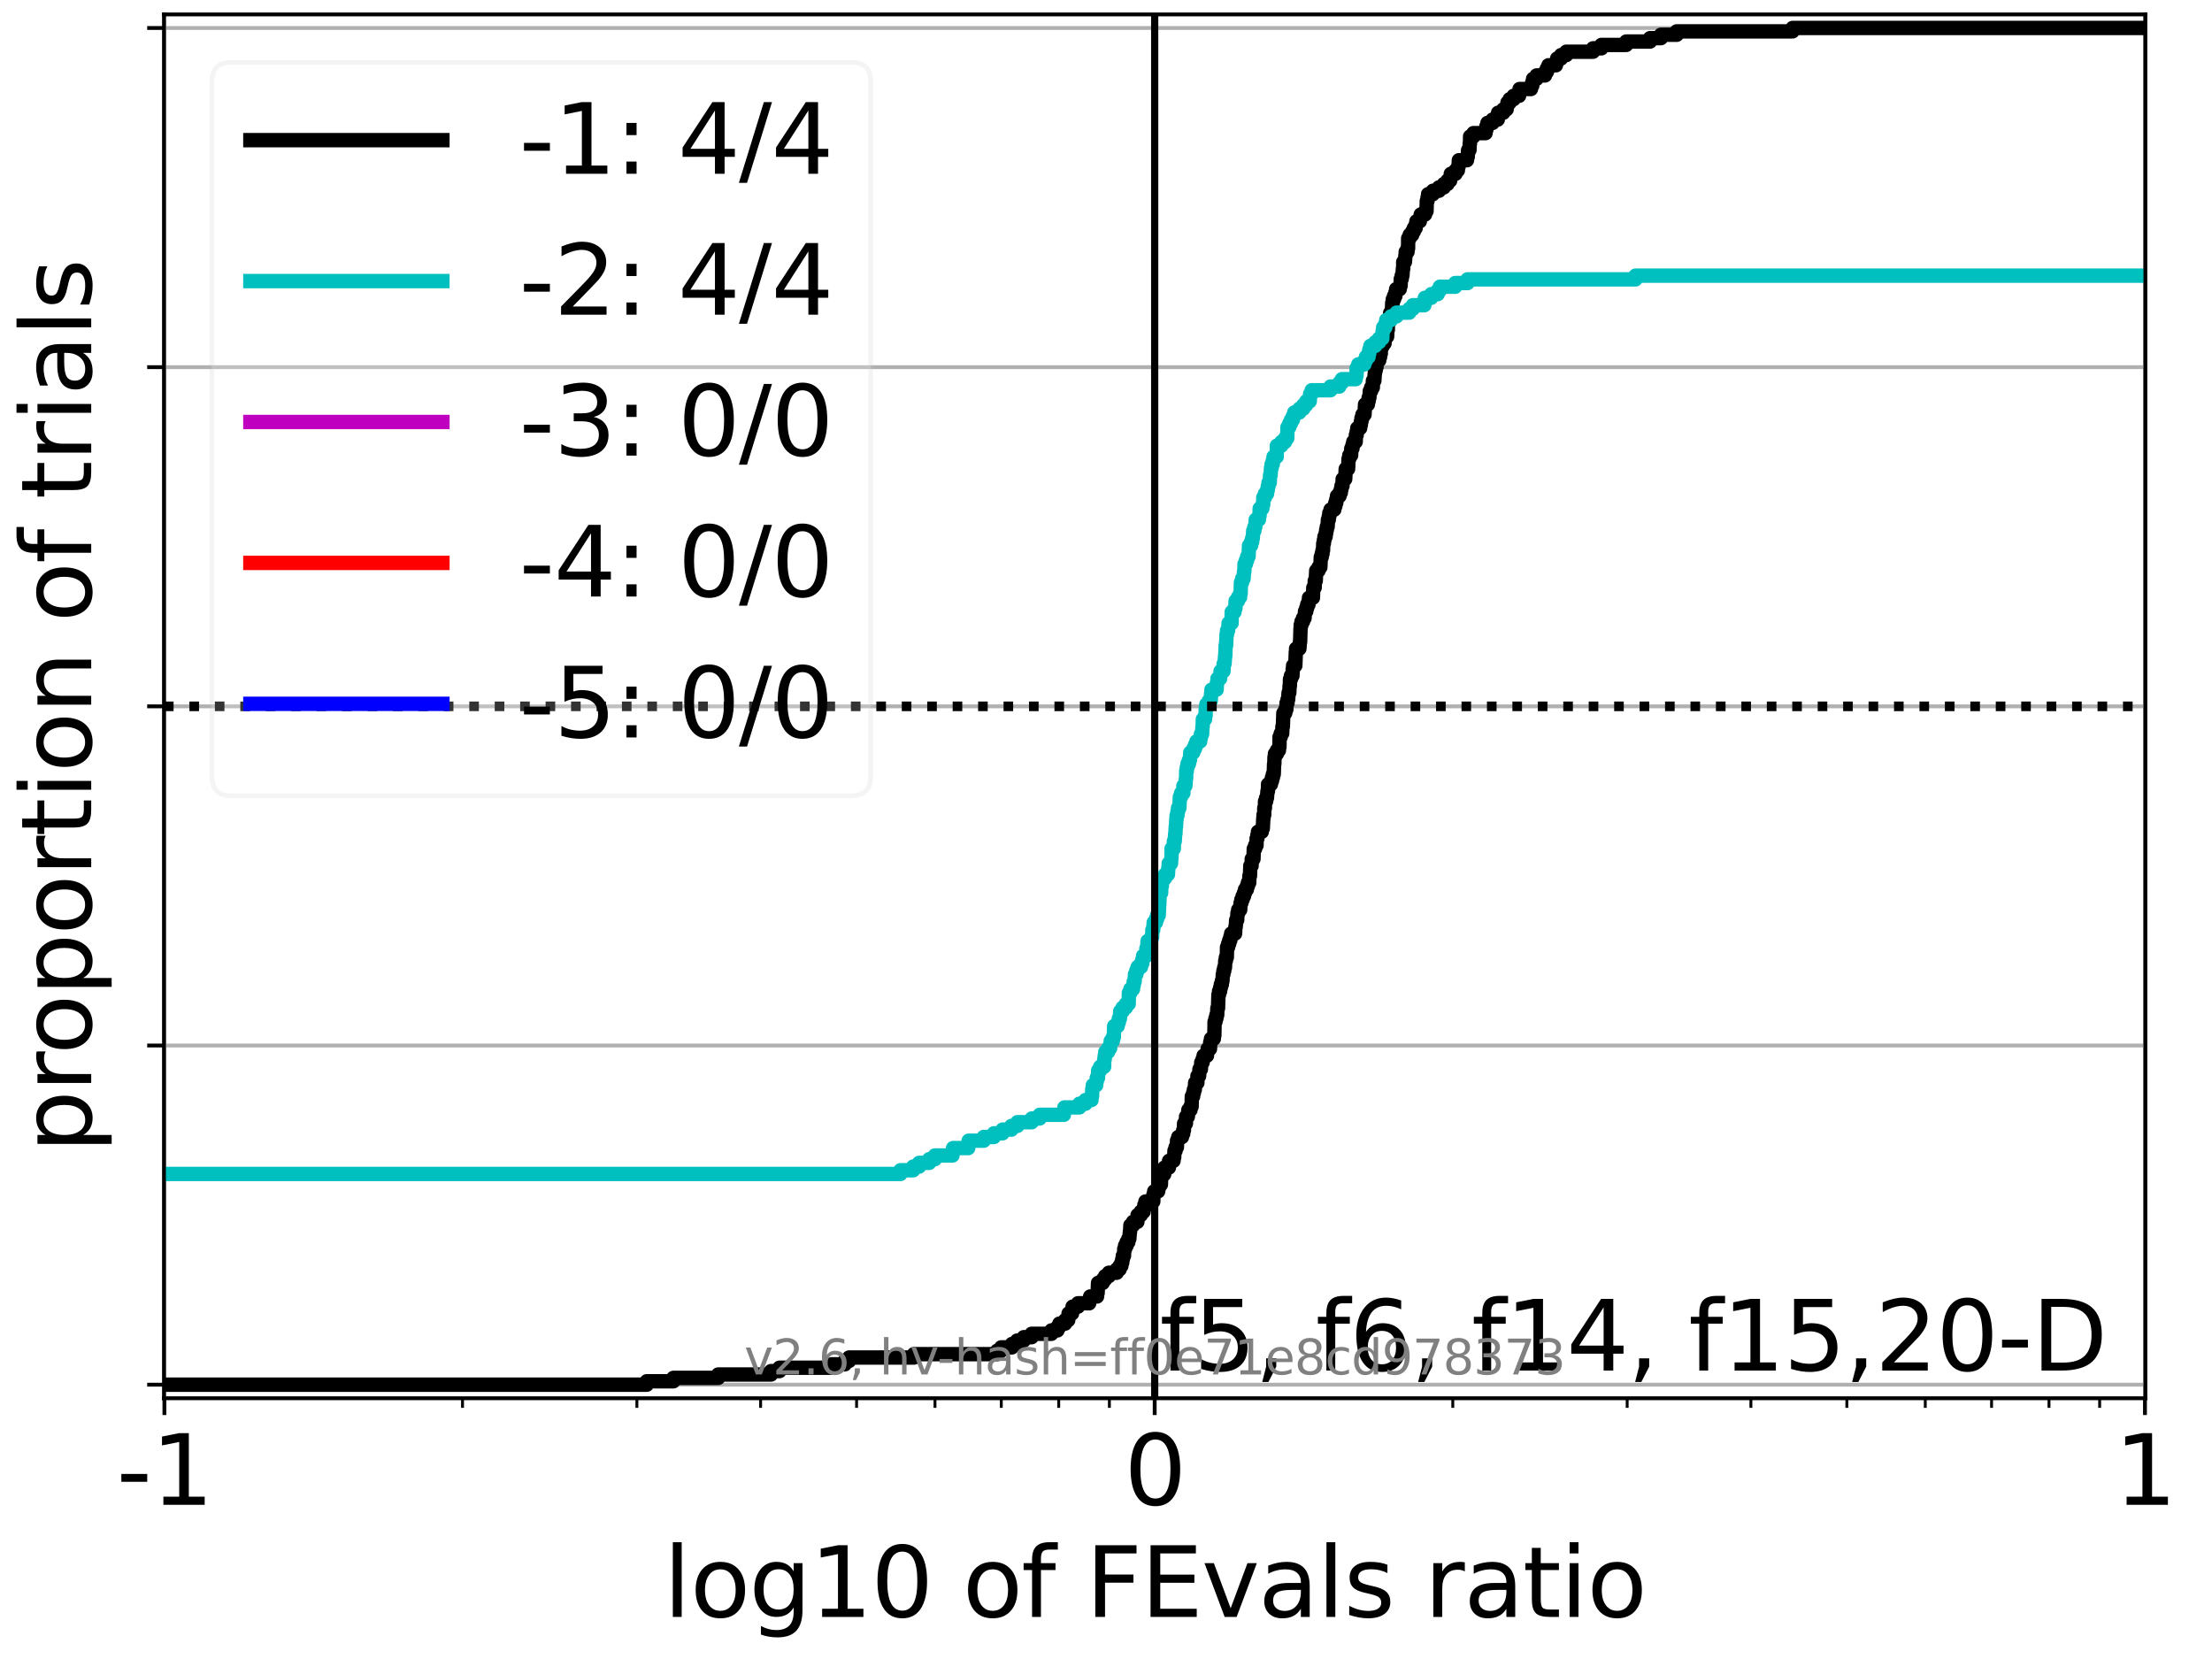 <?xml version="1.0" encoding="utf-8" standalone="no"?>
<!DOCTYPE svg PUBLIC "-//W3C//DTD SVG 1.1//EN"
  "http://www.w3.org/Graphics/SVG/1.1/DTD/svg11.dtd">
<svg xmlns:xlink="http://www.w3.org/1999/xlink" width="460.8pt" height="345.6pt" viewBox="0 0 460.8 345.6" xmlns="http://www.w3.org/2000/svg" version="1.1">
 <defs>
  <style type="text/css">*{stroke-linejoin: round; stroke-linecap: butt}</style>
 </defs>
 <g id="figure_1">
  <g id="patch_1">
   <path d="M 0 345.6 
L 460.8 345.6 
L 460.8 0 
L 0 0 
z
" style="fill: #ffffff"/>
  </g>
  <g id="axes_1">
   <g id="patch_2">
    <path d="M 34.16 291.28 
L 446.924 291.28 
L 446.924 3 
L 34.16 3 
z
" style="fill: #ffffff"/>
   </g>
   <g id="matplotlib.axis_1">
    <g id="xtick_1">
     <g id="line2d_1">
      <path d="M 34.25 291.28 
L 34.25 3 
" clip-path="url(#p929b809fe9)" style="fill: none; stroke: #b0b0b0; stroke-width: 0.8; stroke-linecap: square"/>
     </g>
     <g id="line2d_2">
      <defs>
       <path id="m725bd8e4d5" d="M 0 0 
L 0 3.5 
" style="stroke: #000000; stroke-width: 0.8"/>
      </defs>
      <g>
       <use xlink:href="#m725bd8e4d5" x="34.25" y="291.28" style="stroke: #000000; stroke-width: 0.8"/>
      </g>
     </g>
     <g id="text_1">
      <!-- -1 -->
      <g transform="translate(24.279 313.477) scale(0.2 -0.2)">
       <defs>
        <path id="DejaVuSans-2d" d="M 313 2009 
L 1997 2009 
L 1997 1497 
L 313 1497 
L 313 2009 
z
" transform="scale(0.016)"/>
        <path id="DejaVuSans-31" d="M 794 531 
L 1825 531 
L 1825 4091 
L 703 3866 
L 703 4441 
L 1819 4666 
L 2450 4666 
L 2450 531 
L 3481 531 
L 3481 0 
L 794 0 
L 794 531 
z
" transform="scale(0.016)"/>
       </defs>
       <use xlink:href="#DejaVuSans-2d"/>
       <use xlink:href="#DejaVuSans-31" x="36.084"/>
      </g>
     </g>
    </g>
    <g id="xtick_2">
     <g id="line2d_3">
      <path d="M 240.542 291.28 
L 240.542 3 
" clip-path="url(#p929b809fe9)" style="fill: none; stroke: #b0b0b0; stroke-width: 0.8; stroke-linecap: square"/>
     </g>
     <g id="line2d_4">
      <g>
       <use xlink:href="#m725bd8e4d5" x="240.542" y="291.28" style="stroke: #000000; stroke-width: 0.8"/>
      </g>
     </g>
     <g id="text_2">
      <!-- 0 -->
      <g transform="translate(234.18 313.477) scale(0.2 -0.2)">
       <defs>
        <path id="DejaVuSans-30" d="M 2034 4250 
Q 1547 4250 1301 3770 
Q 1056 3291 1056 2328 
Q 1056 1369 1301 889 
Q 1547 409 2034 409 
Q 2525 409 2770 889 
Q 3016 1369 3016 2328 
Q 3016 3291 2770 3770 
Q 2525 4250 2034 4250 
z
M 2034 4750 
Q 2819 4750 3233 4129 
Q 3647 3509 3647 2328 
Q 3647 1150 3233 529 
Q 2819 -91 2034 -91 
Q 1250 -91 836 529 
Q 422 1150 422 2328 
Q 422 3509 836 4129 
Q 1250 4750 2034 4750 
z
" transform="scale(0.016)"/>
       </defs>
       <use xlink:href="#DejaVuSans-30"/>
      </g>
     </g>
    </g>
    <g id="xtick_3">
     <g id="line2d_5">
      <path d="M 446.835 291.28 
L 446.835 3 
" clip-path="url(#p929b809fe9)" style="fill: none; stroke: #b0b0b0; stroke-width: 0.8; stroke-linecap: square"/>
     </g>
     <g id="line2d_6">
      <g>
       <use xlink:href="#m725bd8e4d5" x="446.835" y="291.28" style="stroke: #000000; stroke-width: 0.8"/>
      </g>
     </g>
     <g id="text_3">
      <!-- 1 -->
      <g transform="translate(440.472 313.477) scale(0.2 -0.2)">
       <use xlink:href="#DejaVuSans-31"/>
      </g>
     </g>
    </g>
    <g id="xtick_4">
     <g id="line2d_7">
      <defs>
       <path id="mdaeb156e59" d="M 0 0 
L 0 2 
" style="stroke: #000000; stroke-width: 0.6"/>
      </defs>
      <g>
       <use xlink:href="#mdaeb156e59" x="96.35" y="291.28" style="stroke: #000000; stroke-width: 0.6"/>
      </g>
     </g>
    </g>
    <g id="xtick_5">
     <g id="line2d_8">
      <g>
       <use xlink:href="#mdaeb156e59" x="132.676" y="291.28" style="stroke: #000000; stroke-width: 0.6"/>
      </g>
     </g>
    </g>
    <g id="xtick_6">
     <g id="line2d_9">
      <g>
       <use xlink:href="#mdaeb156e59" x="158.45" y="291.28" style="stroke: #000000; stroke-width: 0.6"/>
      </g>
     </g>
    </g>
    <g id="xtick_7">
     <g id="line2d_10">
      <g>
       <use xlink:href="#mdaeb156e59" x="178.442" y="291.28" style="stroke: #000000; stroke-width: 0.6"/>
      </g>
     </g>
    </g>
    <g id="xtick_8">
     <g id="line2d_11">
      <g>
       <use xlink:href="#mdaeb156e59" x="194.776" y="291.28" style="stroke: #000000; stroke-width: 0.6"/>
      </g>
     </g>
    </g>
    <g id="xtick_9">
     <g id="line2d_12">
      <g>
       <use xlink:href="#mdaeb156e59" x="208.587" y="291.28" style="stroke: #000000; stroke-width: 0.6"/>
      </g>
     </g>
    </g>
    <g id="xtick_10">
     <g id="line2d_13">
      <g>
       <use xlink:href="#mdaeb156e59" x="220.55" y="291.28" style="stroke: #000000; stroke-width: 0.6"/>
      </g>
     </g>
    </g>
    <g id="xtick_11">
     <g id="line2d_14">
      <g>
       <use xlink:href="#mdaeb156e59" x="231.103" y="291.28" style="stroke: #000000; stroke-width: 0.6"/>
      </g>
     </g>
    </g>
    <g id="xtick_12">
     <g id="line2d_15">
      <g>
       <use xlink:href="#mdaeb156e59" x="302.643" y="291.28" style="stroke: #000000; stroke-width: 0.6"/>
      </g>
     </g>
    </g>
    <g id="xtick_13">
     <g id="line2d_16">
      <g>
       <use xlink:href="#mdaeb156e59" x="338.969" y="291.28" style="stroke: #000000; stroke-width: 0.6"/>
      </g>
     </g>
    </g>
    <g id="xtick_14">
     <g id="line2d_17">
      <g>
       <use xlink:href="#mdaeb156e59" x="364.743" y="291.28" style="stroke: #000000; stroke-width: 0.6"/>
      </g>
     </g>
    </g>
    <g id="xtick_15">
     <g id="line2d_18">
      <g>
       <use xlink:href="#mdaeb156e59" x="384.735" y="291.28" style="stroke: #000000; stroke-width: 0.6"/>
      </g>
     </g>
    </g>
    <g id="xtick_16">
     <g id="line2d_19">
      <g>
       <use xlink:href="#mdaeb156e59" x="401.069" y="291.28" style="stroke: #000000; stroke-width: 0.6"/>
      </g>
     </g>
    </g>
    <g id="xtick_17">
     <g id="line2d_20">
      <g>
       <use xlink:href="#mdaeb156e59" x="414.88" y="291.28" style="stroke: #000000; stroke-width: 0.6"/>
      </g>
     </g>
    </g>
    <g id="xtick_18">
     <g id="line2d_21">
      <g>
       <use xlink:href="#mdaeb156e59" x="426.843" y="291.28" style="stroke: #000000; stroke-width: 0.6"/>
      </g>
     </g>
    </g>
    <g id="xtick_19">
     <g id="line2d_22">
      <g>
       <use xlink:href="#mdaeb156e59" x="437.395" y="291.28" style="stroke: #000000; stroke-width: 0.6"/>
      </g>
     </g>
    </g>
    <g id="text_4">
     <!-- log10 of FEvals ratio -->
     <g transform="translate(138.238 336.833) scale(0.2 -0.2)">
      <defs>
       <path id="DejaVuSans-6c" d="M 603 4863 
L 1178 4863 
L 1178 0 
L 603 0 
L 603 4863 
z
" transform="scale(0.016)"/>
       <path id="DejaVuSans-6f" d="M 1959 3097 
Q 1497 3097 1228 2736 
Q 959 2375 959 1747 
Q 959 1119 1226 758 
Q 1494 397 1959 397 
Q 2419 397 2687 759 
Q 2956 1122 2956 1747 
Q 2956 2369 2687 2733 
Q 2419 3097 1959 3097 
z
M 1959 3584 
Q 2709 3584 3137 3096 
Q 3566 2609 3566 1747 
Q 3566 888 3137 398 
Q 2709 -91 1959 -91 
Q 1206 -91 779 398 
Q 353 888 353 1747 
Q 353 2609 779 3096 
Q 1206 3584 1959 3584 
z
" transform="scale(0.016)"/>
       <path id="DejaVuSans-67" d="M 2906 1791 
Q 2906 2416 2648 2759 
Q 2391 3103 1925 3103 
Q 1463 3103 1205 2759 
Q 947 2416 947 1791 
Q 947 1169 1205 825 
Q 1463 481 1925 481 
Q 2391 481 2648 825 
Q 2906 1169 2906 1791 
z
M 3481 434 
Q 3481 -459 3084 -895 
Q 2688 -1331 1869 -1331 
Q 1566 -1331 1297 -1286 
Q 1028 -1241 775 -1147 
L 775 -588 
Q 1028 -725 1275 -790 
Q 1522 -856 1778 -856 
Q 2344 -856 2625 -561 
Q 2906 -266 2906 331 
L 2906 616 
Q 2728 306 2450 153 
Q 2172 0 1784 0 
Q 1141 0 747 490 
Q 353 981 353 1791 
Q 353 2603 747 3093 
Q 1141 3584 1784 3584 
Q 2172 3584 2450 3431 
Q 2728 3278 2906 2969 
L 2906 3500 
L 3481 3500 
L 3481 434 
z
" transform="scale(0.016)"/>
       <path id="DejaVuSans-20" transform="scale(0.016)"/>
       <path id="DejaVuSans-66" d="M 2375 4863 
L 2375 4384 
L 1825 4384 
Q 1516 4384 1395 4259 
Q 1275 4134 1275 3809 
L 1275 3500 
L 2222 3500 
L 2222 3053 
L 1275 3053 
L 1275 0 
L 697 0 
L 697 3053 
L 147 3053 
L 147 3500 
L 697 3500 
L 697 3744 
Q 697 4328 969 4595 
Q 1241 4863 1831 4863 
L 2375 4863 
z
" transform="scale(0.016)"/>
       <path id="DejaVuSans-46" d="M 628 4666 
L 3309 4666 
L 3309 4134 
L 1259 4134 
L 1259 2759 
L 3109 2759 
L 3109 2228 
L 1259 2228 
L 1259 0 
L 628 0 
L 628 4666 
z
" transform="scale(0.016)"/>
       <path id="DejaVuSans-45" d="M 628 4666 
L 3578 4666 
L 3578 4134 
L 1259 4134 
L 1259 2753 
L 3481 2753 
L 3481 2222 
L 1259 2222 
L 1259 531 
L 3634 531 
L 3634 0 
L 628 0 
L 628 4666 
z
" transform="scale(0.016)"/>
       <path id="DejaVuSans-76" d="M 191 3500 
L 800 3500 
L 1894 563 
L 2988 3500 
L 3597 3500 
L 2284 0 
L 1503 0 
L 191 3500 
z
" transform="scale(0.016)"/>
       <path id="DejaVuSans-61" d="M 2194 1759 
Q 1497 1759 1228 1600 
Q 959 1441 959 1056 
Q 959 750 1161 570 
Q 1363 391 1709 391 
Q 2188 391 2477 730 
Q 2766 1069 2766 1631 
L 2766 1759 
L 2194 1759 
z
M 3341 1997 
L 3341 0 
L 2766 0 
L 2766 531 
Q 2569 213 2275 61 
Q 1981 -91 1556 -91 
Q 1019 -91 701 211 
Q 384 513 384 1019 
Q 384 1609 779 1909 
Q 1175 2209 1959 2209 
L 2766 2209 
L 2766 2266 
Q 2766 2663 2505 2880 
Q 2244 3097 1772 3097 
Q 1472 3097 1187 3025 
Q 903 2953 641 2809 
L 641 3341 
Q 956 3463 1253 3523 
Q 1550 3584 1831 3584 
Q 2591 3584 2966 3190 
Q 3341 2797 3341 1997 
z
" transform="scale(0.016)"/>
       <path id="DejaVuSans-73" d="M 2834 3397 
L 2834 2853 
Q 2591 2978 2328 3040 
Q 2066 3103 1784 3103 
Q 1356 3103 1142 2972 
Q 928 2841 928 2578 
Q 928 2378 1081 2264 
Q 1234 2150 1697 2047 
L 1894 2003 
Q 2506 1872 2764 1633 
Q 3022 1394 3022 966 
Q 3022 478 2636 193 
Q 2250 -91 1575 -91 
Q 1294 -91 989 -36 
Q 684 19 347 128 
L 347 722 
Q 666 556 975 473 
Q 1284 391 1588 391 
Q 1994 391 2212 530 
Q 2431 669 2431 922 
Q 2431 1156 2273 1281 
Q 2116 1406 1581 1522 
L 1381 1569 
Q 847 1681 609 1914 
Q 372 2147 372 2553 
Q 372 3047 722 3315 
Q 1072 3584 1716 3584 
Q 2034 3584 2315 3537 
Q 2597 3491 2834 3397 
z
" transform="scale(0.016)"/>
       <path id="DejaVuSans-72" d="M 2631 2963 
Q 2534 3019 2420 3045 
Q 2306 3072 2169 3072 
Q 1681 3072 1420 2755 
Q 1159 2438 1159 1844 
L 1159 0 
L 581 0 
L 581 3500 
L 1159 3500 
L 1159 2956 
Q 1341 3275 1631 3429 
Q 1922 3584 2338 3584 
Q 2397 3584 2469 3576 
Q 2541 3569 2628 3553 
L 2631 2963 
z
" transform="scale(0.016)"/>
       <path id="DejaVuSans-74" d="M 1172 4494 
L 1172 3500 
L 2356 3500 
L 2356 3053 
L 1172 3053 
L 1172 1153 
Q 1172 725 1289 603 
Q 1406 481 1766 481 
L 2356 481 
L 2356 0 
L 1766 0 
Q 1100 0 847 248 
Q 594 497 594 1153 
L 594 3053 
L 172 3053 
L 172 3500 
L 594 3500 
L 594 4494 
L 1172 4494 
z
" transform="scale(0.016)"/>
       <path id="DejaVuSans-69" d="M 603 3500 
L 1178 3500 
L 1178 0 
L 603 0 
L 603 3500 
z
M 603 4863 
L 1178 4863 
L 1178 4134 
L 603 4134 
L 603 4863 
z
" transform="scale(0.016)"/>
      </defs>
      <use xlink:href="#DejaVuSans-6c"/>
      <use xlink:href="#DejaVuSans-6f" x="27.783"/>
      <use xlink:href="#DejaVuSans-67" x="88.965"/>
      <use xlink:href="#DejaVuSans-31" x="152.441"/>
      <use xlink:href="#DejaVuSans-30" x="216.064"/>
      <use xlink:href="#DejaVuSans-20" x="279.688"/>
      <use xlink:href="#DejaVuSans-6f" x="311.475"/>
      <use xlink:href="#DejaVuSans-66" x="372.656"/>
      <use xlink:href="#DejaVuSans-20" x="407.861"/>
      <use xlink:href="#DejaVuSans-46" x="439.648"/>
      <use xlink:href="#DejaVuSans-45" x="497.168"/>
      <use xlink:href="#DejaVuSans-76" x="560.352"/>
      <use xlink:href="#DejaVuSans-61" x="619.531"/>
      <use xlink:href="#DejaVuSans-6c" x="680.811"/>
      <use xlink:href="#DejaVuSans-73" x="708.594"/>
      <use xlink:href="#DejaVuSans-20" x="760.693"/>
      <use xlink:href="#DejaVuSans-72" x="792.48"/>
      <use xlink:href="#DejaVuSans-61" x="833.594"/>
      <use xlink:href="#DejaVuSans-74" x="894.873"/>
      <use xlink:href="#DejaVuSans-69" x="934.082"/>
      <use xlink:href="#DejaVuSans-6f" x="961.865"/>
     </g>
    </g>
   </g>
   <g id="matplotlib.axis_2">
    <g id="ytick_1">
     <g id="line2d_23">
      <path d="M 34.16 288.454 
L 446.924 288.454 
" clip-path="url(#p929b809fe9)" style="fill: none; stroke: #b0b0b0; stroke-width: 0.8; stroke-linecap: square"/>
     </g>
     <g id="line2d_24">
      <defs>
       <path id="md28d2fad3b" d="M 0 0 
L -3.5 0 
" style="stroke: #000000; stroke-width: 0.8"/>
      </defs>
      <g>
       <use xlink:href="#md28d2fad3b" x="34.16" y="288.454" style="stroke: #000000; stroke-width: 0.8"/>
      </g>
     </g>
    </g>
    <g id="ytick_2">
     <g id="line2d_25">
      <path d="M 34.16 217.797 
L 446.924 217.797 
" clip-path="url(#p929b809fe9)" style="fill: none; stroke: #b0b0b0; stroke-width: 0.8; stroke-linecap: square"/>
     </g>
     <g id="line2d_26">
      <g>
       <use xlink:href="#md28d2fad3b" x="34.16" y="217.797" style="stroke: #000000; stroke-width: 0.8"/>
      </g>
     </g>
    </g>
    <g id="ytick_3">
     <g id="line2d_27">
      <path d="M 34.16 147.14 
L 446.924 147.14 
" clip-path="url(#p929b809fe9)" style="fill: none; stroke: #b0b0b0; stroke-width: 0.8; stroke-linecap: square"/>
     </g>
     <g id="line2d_28">
      <g>
       <use xlink:href="#md28d2fad3b" x="34.16" y="147.14" style="stroke: #000000; stroke-width: 0.8"/>
      </g>
     </g>
    </g>
    <g id="ytick_4">
     <g id="line2d_29">
      <path d="M 34.16 76.483 
L 446.924 76.483 
" clip-path="url(#p929b809fe9)" style="fill: none; stroke: #b0b0b0; stroke-width: 0.8; stroke-linecap: square"/>
     </g>
     <g id="line2d_30">
      <g>
       <use xlink:href="#md28d2fad3b" x="34.16" y="76.483" style="stroke: #000000; stroke-width: 0.8"/>
      </g>
     </g>
    </g>
    <g id="ytick_5">
     <g id="line2d_31">
      <path d="M 34.16 5.826 
L 446.924 5.826 
" clip-path="url(#p929b809fe9)" style="fill: none; stroke: #b0b0b0; stroke-width: 0.8; stroke-linecap: square"/>
     </g>
     <g id="line2d_32">
      <g>
       <use xlink:href="#md28d2fad3b" x="34.16" y="5.826" style="stroke: #000000; stroke-width: 0.8"/>
      </g>
     </g>
    </g>
    <g id="text_5">
     <!-- proportion of trials -->
     <g transform="translate(19.001 240.146) rotate(-90) scale(0.2 -0.2)">
      <defs>
       <path id="DejaVuSans-70" d="M 1159 525 
L 1159 -1331 
L 581 -1331 
L 581 3500 
L 1159 3500 
L 1159 2969 
Q 1341 3281 1617 3432 
Q 1894 3584 2278 3584 
Q 2916 3584 3314 3078 
Q 3713 2572 3713 1747 
Q 3713 922 3314 415 
Q 2916 -91 2278 -91 
Q 1894 -91 1617 61 
Q 1341 213 1159 525 
z
M 3116 1747 
Q 3116 2381 2855 2742 
Q 2594 3103 2138 3103 
Q 1681 3103 1420 2742 
Q 1159 2381 1159 1747 
Q 1159 1113 1420 752 
Q 1681 391 2138 391 
Q 2594 391 2855 752 
Q 3116 1113 3116 1747 
z
" transform="scale(0.016)"/>
       <path id="DejaVuSans-6e" d="M 3513 2113 
L 3513 0 
L 2938 0 
L 2938 2094 
Q 2938 2591 2744 2837 
Q 2550 3084 2163 3084 
Q 1697 3084 1428 2787 
Q 1159 2491 1159 1978 
L 1159 0 
L 581 0 
L 581 3500 
L 1159 3500 
L 1159 2956 
Q 1366 3272 1645 3428 
Q 1925 3584 2291 3584 
Q 2894 3584 3203 3211 
Q 3513 2838 3513 2113 
z
" transform="scale(0.016)"/>
      </defs>
      <use xlink:href="#DejaVuSans-70"/>
      <use xlink:href="#DejaVuSans-72" x="63.477"/>
      <use xlink:href="#DejaVuSans-6f" x="102.34"/>
      <use xlink:href="#DejaVuSans-70" x="163.521"/>
      <use xlink:href="#DejaVuSans-6f" x="226.998"/>
      <use xlink:href="#DejaVuSans-72" x="288.18"/>
      <use xlink:href="#DejaVuSans-74" x="329.293"/>
      <use xlink:href="#DejaVuSans-69" x="368.502"/>
      <use xlink:href="#DejaVuSans-6f" x="396.285"/>
      <use xlink:href="#DejaVuSans-6e" x="457.467"/>
      <use xlink:href="#DejaVuSans-20" x="520.846"/>
      <use xlink:href="#DejaVuSans-6f" x="552.633"/>
      <use xlink:href="#DejaVuSans-66" x="613.814"/>
      <use xlink:href="#DejaVuSans-20" x="649.02"/>
      <use xlink:href="#DejaVuSans-74" x="680.807"/>
      <use xlink:href="#DejaVuSans-72" x="720.016"/>
      <use xlink:href="#DejaVuSans-69" x="761.129"/>
      <use xlink:href="#DejaVuSans-61" x="788.912"/>
      <use xlink:href="#DejaVuSans-6c" x="850.191"/>
      <use xlink:href="#DejaVuSans-73" x="877.975"/>
     </g>
    </g>
   </g>
   <g id="line2d_33">
    <path d="M 34.16 288.454 
L 134.736 288.454 
L 134.736 287.747 
L 140.275 287.747 
L 140.275 287.041 
L 149.618 287.041 
L 149.618 286.334 
L 160.611 286.334 
L 160.611 285.627 
L 162.377 285.627 
L 162.377 284.921 
L 173.234 284.921 
L 173.234 284.214 
L 175.98 284.214 
L 175.98 283.508 
L 176.877 283.508 
L 176.877 282.801 
L 190.383 282.801 
L 190.383 282.095 
L 207.727 282.095 
L 207.727 281.388 
L 208.567 281.388 
L 208.567 280.681 
L 210.811 280.681 
L 210.811 279.975 
L 211.873 279.975 
L 211.873 279.268 
L 213.266 279.268 
L 213.266 278.562 
L 214.908 278.562 
L 214.908 277.855 
L 219.025 277.855 
L 219.025 277.149 
L 220.284 277.149 
L 220.284 276.442 
L 220.686 276.442 
L 220.686 275.735 
L 221.877 275.735 
L 221.877 275.029 
L 222.528 275.029 
L 222.609 273.616 
L 223.326 273.616 
L 223.326 272.909 
L 223.441 272.909 
L 223.441 272.203 
L 224.564 272.203 
L 224.564 271.496 
L 226.896 271.496 
L 226.896 270.79 
L 227.099 270.79 
L 227.099 270.083 
L 228.533 270.083 
L 228.533 269.376 
L 228.657 269.376 
L 228.744 267.257 
L 229.722 267.257 
L 229.722 266.55 
L 230.209 266.55 
L 230.209 265.844 
L 230.988 265.844 
L 230.988 265.137 
L 232.638 265.137 
L 232.638 264.43 
L 233.241 264.43 
L 233.241 263.724 
L 233.601 263.724 
L 233.601 263.017 
L 233.788 263.017 
L 233.788 262.311 
L 233.907 262.311 
L 233.907 261.604 
L 234.149 261.604 
L 234.196 260.191 
L 234.373 260.191 
L 234.373 259.484 
L 234.692 259.484 
L 234.692 258.778 
L 235.044 258.778 
L 235.044 258.071 
L 235.261 258.071 
L 235.368 256.658 
L 235.408 256.658 
L 235.485 255.245 
L 236.032 255.245 
L 236.032 254.538 
L 236.936 254.538 
L 236.98 253.125 
L 237.652 253.125 
L 237.652 252.419 
L 238.232 252.419 
L 238.232 251.712 
L 238.398 251.712 
L 238.398 251.006 
L 238.613 251.006 
L 238.613 250.299 
L 240.25 250.299 
L 240.27 248.886 
L 240.445 248.886 
L 240.445 248.179 
L 241.267 248.179 
L 241.267 247.473 
L 241.429 247.473 
L 241.429 246.766 
L 241.838 246.766 
L 241.886 245.353 
L 241.981 245.353 
L 241.981 244.646 
L 242.514 244.646 
L 242.564 243.233 
L 243.503 243.233 
L 243.539 241.82 
L 244.464 241.82 
L 244.464 241.114 
L 244.604 241.114 
L 244.669 239.7 
L 244.9 239.7 
L 244.9 238.994 
L 245.173 238.994 
L 245.201 237.581 
L 245.448 237.581 
L 245.448 236.874 
L 246.224 236.874 
L 246.224 236.168 
L 246.483 236.168 
L 246.483 235.461 
L 246.635 235.461 
L 246.666 234.048 
L 247.045 234.048 
L 247.073 232.635 
L 247.445 232.635 
L 247.555 231.222 
L 248.001 231.222 
L 248.001 230.515 
L 248.236 230.515 
L 248.279 228.395 
L 248.548 228.395 
L 248.548 227.689 
L 248.709 227.689 
L 248.709 226.982 
L 248.904 226.982 
L 248.97 225.569 
L 249.44 225.569 
L 249.451 224.156 
L 249.8 224.156 
L 249.867 222.743 
L 250.168 222.743 
L 250.242 221.33 
L 250.529 221.33 
L 250.529 220.623 
L 250.733 220.623 
L 250.733 219.917 
L 251.433 219.917 
L 251.433 219.21 
L 251.57 219.21 
L 251.57 218.503 
L 252.059 218.503 
L 252.117 217.09 
L 252.271 217.09 
L 252.271 216.384 
L 252.861 216.384 
L 252.861 215.677 
L 252.973 215.677 
L 253.021 212.851 
L 253.207 212.851 
L 253.207 212.144 
L 253.402 212.144 
L 253.402 211.438 
L 253.564 211.438 
L 253.603 210.025 
L 253.737 210.025 
L 253.823 207.198 
L 253.949 207.198 
L 253.949 206.492 
L 254.171 206.492 
L 254.171 205.785 
L 254.324 205.785 
L 254.324 205.079 
L 254.531 205.079 
L 254.531 204.372 
L 254.658 204.372 
L 254.739 202.959 
L 254.852 202.959 
L 254.852 202.252 
L 255.029 202.252 
L 255.029 201.546 
L 255.18 201.546 
L 255.244 200.133 
L 255.374 200.133 
L 255.374 199.426 
L 255.569 199.426 
L 255.612 197.306 
L 255.844 197.306 
L 255.844 196.6 
L 256.068 196.6 
L 256.068 195.893 
L 256.297 195.893 
L 256.297 195.187 
L 256.471 195.187 
L 256.471 194.48 
L 257.286 194.48 
L 257.362 193.067 
L 257.424 193.067 
L 257.523 191.654 
L 257.729 191.654 
L 257.782 190.241 
L 257.934 190.241 
L 257.934 189.534 
L 258.354 189.534 
L 258.43 188.121 
L 258.599 188.121 
L 258.599 187.414 
L 258.854 187.414 
L 258.854 186.708 
L 259.142 186.708 
L 259.142 186.001 
L 259.362 186.001 
L 259.362 185.295 
L 259.747 185.295 
L 259.747 184.588 
L 259.961 184.588 
L 259.961 183.882 
L 260.236 183.882 
L 260.269 182.468 
L 260.391 182.468 
L 260.464 180.349 
L 260.732 180.349 
L 260.764 178.936 
L 261.121 178.936 
L 261.185 176.816 
L 261.465 176.816 
L 261.465 176.109 
L 261.756 176.109 
L 261.774 174.696 
L 261.927 174.696 
L 261.927 173.99 
L 262.062 173.99 
L 262.062 173.283 
L 262.847 173.283 
L 262.847 172.576 
L 263.066 172.576 
L 263.171 170.457 
L 263.219 170.457 
L 263.219 169.75 
L 263.358 169.75 
L 263.373 168.337 
L 263.5 168.337 
L 263.53 166.924 
L 263.756 166.924 
L 263.756 166.217 
L 263.929 166.217 
L 264.036 164.804 
L 264.139 164.804 
L 264.156 163.391 
L 264.757 163.391 
L 264.757 162.685 
L 264.975 162.685 
L 264.975 161.978 
L 265.167 161.978 
L 265.167 161.271 
L 265.347 161.271 
L 265.411 159.152 
L 265.468 159.152 
L 265.499 157.739 
L 265.596 157.739 
L 265.596 157.032 
L 266.002 157.032 
L 266.002 156.325 
L 266.419 156.325 
L 266.419 155.619 
L 266.535 155.619 
L 266.56 153.499 
L 266.804 153.499 
L 266.804 152.793 
L 267.107 152.793 
L 267.154 151.379 
L 267.243 151.379 
L 267.35 148.553 
L 267.733 148.553 
L 267.733 147.847 
L 267.954 147.847 
L 268.011 146.433 
L 268.219 146.433 
L 268.219 145.727 
L 268.342 145.727 
L 268.434 144.314 
L 268.585 144.314 
L 268.642 142.901 
L 268.705 142.901 
L 268.727 141.487 
L 268.923 141.487 
L 268.923 140.781 
L 269.239 140.781 
L 269.297 139.368 
L 269.377 139.368 
L 269.377 138.661 
L 269.839 138.661 
L 269.94 135.835 
L 269.998 135.835 
L 269.998 135.128 
L 270.687 135.128 
L 270.797 133.715 
L 270.84 133.715 
L 270.922 130.889 
L 270.965 130.889 
L 270.965 130.182 
L 271.125 130.182 
L 271.125 129.476 
L 271.445 129.476 
L 271.445 128.769 
L 271.76 128.769 
L 271.862 127.356 
L 272.12 127.356 
L 272.12 126.65 
L 272.313 126.65 
L 272.313 125.943 
L 272.578 125.943 
L 272.578 125.236 
L 272.689 125.236 
L 272.689 124.53 
L 273.504 124.53 
L 273.589 122.41 
L 273.87 122.41 
L 273.885 120.997 
L 274.091 120.997 
L 274.195 118.877 
L 274.672 118.877 
L 274.672 118.171 
L 275.055 118.171 
L 275.146 116.051 
L 275.341 116.051 
L 275.341 115.344 
L 275.505 115.344 
L 275.505 114.638 
L 275.617 114.638 
L 275.657 113.225 
L 275.788 113.225 
L 275.788 112.518 
L 275.905 112.518 
L 275.905 111.812 
L 276.15 111.812 
L 276.15 111.105 
L 276.263 111.105 
L 276.263 110.398 
L 276.403 110.398 
L 276.403 109.692 
L 276.577 109.692 
L 276.625 108.279 
L 276.808 108.279 
L 276.808 107.572 
L 276.922 107.572 
L 276.922 106.866 
L 277.186 106.866 
L 277.186 106.159 
L 277.956 106.159 
L 277.956 105.452 
L 278.169 105.452 
L 278.169 104.746 
L 278.372 104.746 
L 278.372 104.039 
L 278.52 104.039 
L 278.52 103.333 
L 279.048 103.333 
L 279.048 102.626 
L 279.319 102.626 
L 279.319 101.92 
L 279.456 101.92 
L 279.456 101.213 
L 279.663 101.213 
L 279.698 99.8 
L 280.23 99.8 
L 280.34 97.68 
L 280.833 97.68 
L 280.931 95.56 
L 281.081 95.56 
L 281.081 94.854 
L 281.464 94.854 
L 281.491 93.441 
L 281.737 93.441 
L 281.737 92.734 
L 281.913 92.734 
L 281.913 92.028 
L 282.418 92.028 
L 282.453 90.615 
L 282.62 90.615 
L 282.62 89.908 
L 282.745 89.908 
L 282.745 89.201 
L 283.339 89.201 
L 283.339 88.495 
L 283.495 88.495 
L 283.495 87.788 
L 283.622 87.788 
L 283.622 87.082 
L 283.817 87.082 
L 283.817 86.375 
L 284.254 86.375 
L 284.363 84.255 
L 284.956 84.255 
L 284.956 83.549 
L 285.115 83.549 
L 285.115 82.842 
L 285.267 82.842 
L 285.368 81.429 
L 285.645 81.429 
L 285.645 80.723 
L 285.984 80.723 
L 286.001 79.309 
L 286.308 79.309 
L 286.374 77.896 
L 286.425 77.896 
L 286.425 77.19 
L 286.577 77.19 
L 286.577 76.483 
L 286.75 76.483 
L 286.762 75.07 
L 287.315 75.07 
L 287.315 74.363 
L 287.497 74.363 
L 287.497 73.657 
L 287.647 73.657 
L 287.649 72.244 
L 287.961 72.244 
L 287.961 71.537 
L 288.42 71.537 
L 288.499 70.124 
L 288.959 70.124 
L 289.026 68.711 
L 289.111 68.711 
L 289.121 67.298 
L 289.304 67.298 
L 289.304 66.591 
L 289.508 66.591 
L 289.601 65.178 
L 289.947 65.178 
L 290.031 63.058 
L 290.143 63.058 
L 290.143 62.352 
L 290.405 62.352 
L 290.405 61.645 
L 290.69 61.645 
L 290.69 60.939 
L 290.845 60.939 
L 290.845 60.232 
L 291.593 60.232 
L 291.593 59.525 
L 291.772 59.525 
L 291.812 58.112 
L 292.001 58.112 
L 292.001 57.406 
L 292.152 57.406 
L 292.246 55.993 
L 292.31 55.993 
L 292.321 54.58 
L 292.669 54.58 
L 292.778 53.166 
L 292.838 53.166 
L 292.838 52.46 
L 293.211 52.46 
L 293.211 51.753 
L 293.329 51.753 
L 293.351 49.634 
L 293.661 49.634 
L 293.661 48.927 
L 294.191 48.927 
L 294.191 48.22 
L 294.535 48.22 
L 294.535 47.514 
L 294.907 47.514 
L 294.907 46.807 
L 295.067 46.807 
L 295.067 46.101 
L 295.777 46.101 
L 295.777 45.394 
L 295.964 45.394 
L 295.964 44.688 
L 296.858 44.688 
L 296.858 43.981 
L 297.171 43.981 
L 297.228 41.861 
L 297.376 41.861 
L 297.376 41.155 
L 297.495 41.155 
L 297.495 40.448 
L 298.496 40.448 
L 298.496 39.742 
L 299.762 39.742 
L 299.762 39.035 
L 300.776 39.035 
L 300.776 38.328 
L 301.541 38.328 
L 301.541 37.622 
L 302.103 37.622 
L 302.103 36.915 
L 302.225 36.915 
L 302.225 36.209 
L 303.199 36.209 
L 303.199 35.502 
L 303.698 35.502 
L 303.698 34.796 
L 303.83 34.796 
L 303.911 33.382 
L 305.596 33.382 
L 305.596 32.676 
L 305.756 32.676 
L 305.839 31.263 
L 306.117 31.263 
L 306.175 29.85 
L 306.232 29.85 
L 306.247 28.436 
L 306.949 28.436 
L 306.949 27.73 
L 309.47 27.73 
L 309.47 27.023 
L 309.64 27.023 
L 309.64 26.317 
L 309.864 26.317 
L 309.864 25.61 
L 310.934 25.61 
L 310.934 24.904 
L 312.018 24.904 
L 312.082 23.49 
L 313.158 23.49 
L 313.158 22.784 
L 313.86 22.784 
L 313.86 22.077 
L 314.03 22.077 
L 314.03 21.371 
L 314.498 21.371 
L 314.498 20.664 
L 315.322 20.664 
L 315.322 19.958 
L 316.453 19.958 
L 316.551 18.545 
L 318.93 18.545 
L 318.93 17.838 
L 319.199 17.838 
L 319.199 17.131 
L 319.369 17.131 
L 319.369 16.425 
L 320.096 16.425 
L 320.096 15.718 
L 321.855 15.718 
L 321.855 15.012 
L 322.233 15.012 
L 322.233 14.305 
L 322.571 14.305 
L 322.571 13.599 
L 324.129 13.599 
L 324.129 12.892 
L 324.389 12.892 
L 324.389 12.185 
L 325.194 12.185 
L 325.194 11.479 
L 326.28 11.479 
L 326.28 10.772 
L 331.857 10.772 
L 331.857 10.066 
L 333.602 10.066 
L 333.602 9.359 
L 338.768 9.359 
L 338.768 8.653 
L 343.737 8.653 
L 343.737 7.946 
L 346.001 7.946 
L 346.001 7.239 
L 349.296 7.239 
L 349.296 6.533 
L 373.428 6.533 
L 373.428 5.826 
L 446.924 5.826 
L 446.924 5.826 
" clip-path="url(#p929b809fe9)" style="fill: none; stroke: #000000; stroke-width: 3; stroke-linecap: square"/>
   </g>
   <g id="line2d_34">
    <path clip-path="url(#p929b809fe9)" style="fill: none; stroke: #000000; stroke-width: 3; stroke-linecap: square"/>
   </g>
   <g id="line2d_35">
    <path d="M 34.16 244.558 
L 187.592 244.558 
L 187.592 243.788 
L 190.235 243.788 
L 190.235 243.018 
L 191.472 243.018 
L 191.472 242.248 
L 193.569 242.248 
L 193.569 241.478 
L 194.762 241.478 
L 194.762 240.707 
L 198.422 240.707 
L 198.422 239.937 
L 198.54 239.937 
L 198.54 239.167 
L 201.699 239.167 
L 201.799 237.627 
L 204.928 237.627 
L 204.928 236.857 
L 207.056 236.857 
L 207.056 236.087 
L 208.855 236.087 
L 208.855 235.317 
L 210.698 235.317 
L 210.698 234.547 
L 211.944 234.547 
L 211.944 233.776 
L 214.93 233.776 
L 214.93 233.006 
L 216.579 233.006 
L 216.579 232.236 
L 221.62 232.236 
L 221.62 231.466 
L 221.737 231.466 
L 221.737 230.696 
L 224.855 230.696 
L 224.855 229.926 
L 226.129 229.926 
L 226.129 229.156 
L 227.382 229.156 
L 227.382 228.386 
L 227.498 228.386 
L 227.536 226.846 
L 227.653 226.846 
L 227.653 226.075 
L 228.354 226.075 
L 228.354 225.305 
L 228.472 225.305 
L 228.472 224.535 
L 228.735 224.535 
L 228.772 222.995 
L 229.19 222.995 
L 229.19 222.225 
L 230.009 222.225 
L 230.026 220.685 
L 230.129 220.685 
L 230.129 219.915 
L 230.253 219.915 
L 230.253 219.145 
L 230.832 219.145 
L 230.832 218.374 
L 231.263 218.374 
L 231.263 217.604 
L 231.387 217.604 
L 231.387 216.834 
L 231.833 216.834 
L 231.833 216.064 
L 232.024 216.064 
L 232.106 213.754 
L 232.836 213.754 
L 232.836 212.984 
L 233.07 212.984 
L 233.07 212.214 
L 233.298 212.214 
L 233.36 210.673 
L 233.868 210.673 
L 233.868 209.903 
L 234.552 209.903 
L 234.552 209.133 
L 235.126 209.133 
L 235.168 206.823 
L 235.479 206.823 
L 235.479 206.053 
L 236.028 206.053 
L 236.028 205.283 
L 236.169 205.283 
L 236.169 204.513 
L 236.36 204.513 
L 236.437 202.972 
L 236.716 202.972 
L 236.716 202.202 
L 236.988 202.202 
L 236.988 201.432 
L 237.695 201.432 
L 237.695 200.662 
L 237.968 200.662 
L 237.968 199.892 
L 238.128 199.892 
L 238.128 199.122 
L 238.787 199.122 
L 238.813 197.582 
L 238.962 197.582 
L 239.062 196.041 
L 239.777 196.041 
L 239.777 195.271 
L 240.006 195.271 
L 240.059 193.731 
L 240.236 193.731 
L 240.336 192.191 
L 240.797 192.191 
L 240.797 191.421 
L 241.058 191.421 
L 241.058 190.651 
L 241.388 190.651 
L 241.49 188.34 
L 241.506 188.34 
L 241.59 186.03 
L 241.876 186.03 
L 241.938 184.49 
L 242.056 184.49 
L 242.056 183.72 
L 242.191 183.72 
L 242.191 182.95 
L 242.702 182.95 
L 242.702 182.18 
L 243.297 182.18 
L 243.397 180.639 
L 243.465 180.639 
L 243.465 179.869 
L 243.939 179.869 
L 244.044 178.329 
L 244.051 178.329 
L 244.059 176.789 
L 244.527 176.789 
L 244.537 175.249 
L 244.719 175.249 
L 244.807 173.709 
L 244.862 173.709 
L 244.925 172.168 
L 244.988 172.168 
L 245.05 170.628 
L 245.105 170.628 
L 245.105 169.858 
L 245.288 169.858 
L 245.288 169.088 
L 245.405 169.088 
L 245.405 168.318 
L 245.688 168.318 
L 245.785 166.007 
L 246.037 166.007 
L 246.037 165.237 
L 246.511 165.237 
L 246.527 163.697 
L 246.943 163.697 
L 247.043 162.157 
L 247.096 162.157 
L 247.106 160.617 
L 247.229 160.617 
L 247.229 159.847 
L 247.385 159.847 
L 247.385 159.077 
L 247.693 159.077 
L 247.693 158.306 
L 247.893 158.306 
L 247.96 156.766 
L 248.577 156.766 
L 248.577 155.996 
L 248.93 155.996 
L 248.93 155.226 
L 249.235 155.226 
L 249.235 154.456 
L 250.022 154.456 
L 250.022 153.686 
L 250.172 153.686 
L 250.172 152.916 
L 250.42 152.916 
L 250.488 151.376 
L 250.538 151.376 
L 250.572 149.835 
L 251.028 149.835 
L 251.028 149.065 
L 251.154 149.065 
L 251.172 147.525 
L 251.289 147.525 
L 251.289 146.755 
L 251.821 146.755 
L 251.821 145.985 
L 252.22 145.985 
L 252.296 144.445 
L 252.371 144.445 
L 252.371 143.675 
L 253.441 143.675 
L 253.529 142.134 
L 253.621 142.134 
L 253.621 141.364 
L 254.167 141.364 
L 254.266 139.824 
L 254.875 139.824 
L 254.91 138.284 
L 255.102 138.284 
L 255.195 136.744 
L 255.24 136.744 
L 255.328 134.433 
L 255.42 134.433 
L 255.515 132.123 
L 255.615 132.123 
L 255.615 131.353 
L 255.832 131.353 
L 255.942 129.813 
L 256.566 129.813 
L 256.586 127.502 
L 257.159 127.502 
L 257.159 126.732 
L 257.363 126.732 
L 257.396 125.192 
L 257.896 125.192 
L 257.896 124.422 
L 258.329 124.422 
L 258.329 123.652 
L 258.446 123.652 
L 258.509 121.342 
L 258.744 121.342 
L 258.744 120.571 
L 259.054 120.571 
L 259.157 119.031 
L 259.226 119.031 
L 259.257 117.491 
L 259.545 117.491 
L 259.545 116.721 
L 259.805 116.721 
L 259.805 115.951 
L 260.095 115.951 
L 260.196 113.641 
L 260.624 113.641 
L 260.624 112.87 
L 260.853 112.87 
L 260.853 112.1 
L 260.993 112.1 
L 261.066 110.56 
L 261.315 110.56 
L 261.315 109.79 
L 261.496 109.79 
L 261.604 108.25 
L 262.247 108.25 
L 262.247 107.48 
L 262.387 107.48 
L 262.412 105.94 
L 262.964 105.94 
L 262.964 105.169 
L 263.145 105.169 
L 263.165 103.629 
L 263.505 103.629 
L 263.505 102.859 
L 263.942 102.859 
L 263.942 102.089 
L 264.103 102.089 
L 264.103 101.319 
L 264.254 101.319 
L 264.254 100.549 
L 264.514 100.549 
L 264.573 99.009 
L 264.693 99.009 
L 264.775 97.468 
L 264.9 97.468 
L 264.9 96.698 
L 265.142 96.698 
L 265.142 95.928 
L 265.302 95.928 
L 265.302 95.158 
L 265.96 95.158 
L 265.996 92.848 
L 266.928 92.848 
L 266.928 92.078 
L 267.68 92.078 
L 267.68 91.308 
L 268.156 91.308 
L 268.203 88.997 
L 268.577 88.997 
L 268.577 88.227 
L 268.932 88.227 
L 268.932 87.457 
L 269.329 87.457 
L 269.329 86.687 
L 269.623 86.687 
L 269.623 85.917 
L 270.691 85.917 
L 270.691 85.147 
L 271.509 85.147 
L 271.509 84.377 
L 272.11 84.377 
L 272.11 83.607 
L 272.839 83.607 
L 272.916 82.066 
L 273.253 82.066 
L 273.253 81.296 
L 277.16 81.296 
L 277.16 80.526 
L 278.994 80.526 
L 278.994 79.756 
L 279.544 79.756 
L 279.544 78.986 
L 282.413 78.986 
L 282.413 78.216 
L 282.594 78.216 
L 282.611 76.676 
L 282.95 76.676 
L 282.95 75.906 
L 284.225 75.906 
L 284.225 75.135 
L 284.543 75.135 
L 284.543 74.365 
L 285.093 74.365 
L 285.093 73.595 
L 285.254 73.595 
L 285.254 72.825 
L 285.478 72.825 
L 285.478 72.055 
L 286.491 72.055 
L 286.491 71.285 
L 287.286 71.285 
L 287.286 70.515 
L 287.962 70.515 
L 288.026 68.975 
L 288.143 68.975 
L 288.143 68.205 
L 288.589 68.205 
L 288.589 67.434 
L 288.778 67.434 
L 288.778 66.664 
L 289.781 66.664 
L 289.781 65.894 
L 290.932 65.894 
L 290.932 65.124 
L 293.575 65.124 
L 293.575 64.354 
L 294.327 64.354 
L 294.327 63.584 
L 296.719 63.584 
L 296.818 62.044 
L 298.155 62.044 
L 298.155 61.274 
L 299.504 61.274 
L 299.504 60.504 
L 299.948 60.504 
L 299.948 59.733 
L 303.146 59.733 
L 303.146 58.963 
L 305.717 58.963 
L 305.717 58.193 
L 340.707 58.193 
L 340.707 57.423 
L 446.924 57.423 
L 446.924 57.423 
" clip-path="url(#p929b809fe9)" style="fill: none; stroke: #00bfbf; stroke-width: 3; stroke-linecap: square"/>
   </g>
   <g id="line2d_36">
    <path clip-path="url(#p929b809fe9)" style="fill: none; stroke: #00bfbf; stroke-width: 3; stroke-linecap: square"/>
   </g>
   <g id="line2d_37"/>
   <g id="line2d_38"/>
   <g id="line2d_39"/>
   <g id="line2d_40">
    <path d="M 240.542 291.28 
L 240.542 3 
" clip-path="url(#p929b809fe9)" style="fill: none; stroke: #000000; stroke-width: 1.5; stroke-linecap: square"/>
   </g>
   <g id="line2d_41">
    <path d="M 34.16 147.14 
L 446.924 147.14 
" clip-path="url(#p929b809fe9)" style="fill: none; stroke-dasharray: 2,3.3; stroke-dashoffset: 0; stroke: #000000; stroke-width: 2"/>
   </g>
   <g id="patch_3">
    <path d="M 34.16 291.28 
L 34.16 3 
" style="fill: none; stroke: #000000; stroke-width: 0.8; stroke-linejoin: miter; stroke-linecap: square"/>
   </g>
   <g id="patch_4">
    <path d="M 446.924 291.28 
L 446.924 3 
" style="fill: none; stroke: #000000; stroke-width: 0.8; stroke-linejoin: miter; stroke-linecap: square"/>
   </g>
   <g id="patch_5">
    <path d="M 34.16 291.28 
L 446.924 291.28 
" style="fill: none; stroke: #000000; stroke-width: 0.8; stroke-linejoin: miter; stroke-linecap: square"/>
   </g>
   <g id="patch_6">
    <path d="M 34.16 3 
L 446.924 3 
" style="fill: none; stroke: #000000; stroke-width: 0.8; stroke-linejoin: miter; stroke-linecap: square"/>
   </g>
   <g id="text_6">
    <!-- f5, f6, f14, f15,20-D -->
    <g transform="translate(241.597 285.514) scale(0.2 -0.2)">
     <defs>
      <path id="DejaVuSans-35" d="M 691 4666 
L 3169 4666 
L 3169 4134 
L 1269 4134 
L 1269 2991 
Q 1406 3038 1543 3061 
Q 1681 3084 1819 3084 
Q 2600 3084 3056 2656 
Q 3513 2228 3513 1497 
Q 3513 744 3044 326 
Q 2575 -91 1722 -91 
Q 1428 -91 1123 -41 
Q 819 9 494 109 
L 494 744 
Q 775 591 1075 516 
Q 1375 441 1709 441 
Q 2250 441 2565 725 
Q 2881 1009 2881 1497 
Q 2881 1984 2565 2268 
Q 2250 2553 1709 2553 
Q 1456 2553 1204 2497 
Q 953 2441 691 2322 
L 691 4666 
z
" transform="scale(0.016)"/>
      <path id="DejaVuSans-2c" d="M 750 794 
L 1409 794 
L 1409 256 
L 897 -744 
L 494 -744 
L 750 256 
L 750 794 
z
" transform="scale(0.016)"/>
      <path id="DejaVuSans-36" d="M 2113 2584 
Q 1688 2584 1439 2293 
Q 1191 2003 1191 1497 
Q 1191 994 1439 701 
Q 1688 409 2113 409 
Q 2538 409 2786 701 
Q 3034 994 3034 1497 
Q 3034 2003 2786 2293 
Q 2538 2584 2113 2584 
z
M 3366 4563 
L 3366 3988 
Q 3128 4100 2886 4159 
Q 2644 4219 2406 4219 
Q 1781 4219 1451 3797 
Q 1122 3375 1075 2522 
Q 1259 2794 1537 2939 
Q 1816 3084 2150 3084 
Q 2853 3084 3261 2657 
Q 3669 2231 3669 1497 
Q 3669 778 3244 343 
Q 2819 -91 2113 -91 
Q 1303 -91 875 529 
Q 447 1150 447 2328 
Q 447 3434 972 4092 
Q 1497 4750 2381 4750 
Q 2619 4750 2861 4703 
Q 3103 4656 3366 4563 
z
" transform="scale(0.016)"/>
      <path id="DejaVuSans-34" d="M 2419 4116 
L 825 1625 
L 2419 1625 
L 2419 4116 
z
M 2253 4666 
L 3047 4666 
L 3047 1625 
L 3713 1625 
L 3713 1100 
L 3047 1100 
L 3047 0 
L 2419 0 
L 2419 1100 
L 313 1100 
L 313 1709 
L 2253 4666 
z
" transform="scale(0.016)"/>
      <path id="DejaVuSans-32" d="M 1228 531 
L 3431 531 
L 3431 0 
L 469 0 
L 469 531 
Q 828 903 1448 1529 
Q 2069 2156 2228 2338 
Q 2531 2678 2651 2914 
Q 2772 3150 2772 3378 
Q 2772 3750 2511 3984 
Q 2250 4219 1831 4219 
Q 1534 4219 1204 4116 
Q 875 4013 500 3803 
L 500 4441 
Q 881 4594 1212 4672 
Q 1544 4750 1819 4750 
Q 2544 4750 2975 4387 
Q 3406 4025 3406 3419 
Q 3406 3131 3298 2873 
Q 3191 2616 2906 2266 
Q 2828 2175 2409 1742 
Q 1991 1309 1228 531 
z
" transform="scale(0.016)"/>
      <path id="DejaVuSans-44" d="M 1259 4147 
L 1259 519 
L 2022 519 
Q 2988 519 3436 956 
Q 3884 1394 3884 2338 
Q 3884 3275 3436 3711 
Q 2988 4147 2022 4147 
L 1259 4147 
z
M 628 4666 
L 1925 4666 
Q 3281 4666 3915 4102 
Q 4550 3538 4550 2338 
Q 4550 1131 3912 565 
Q 3275 0 1925 0 
L 628 0 
L 628 4666 
z
" transform="scale(0.016)"/>
     </defs>
     <use xlink:href="#DejaVuSans-66"/>
     <use xlink:href="#DejaVuSans-35" x="35.205"/>
     <use xlink:href="#DejaVuSans-2c" x="98.828"/>
     <use xlink:href="#DejaVuSans-20" x="130.615"/>
     <use xlink:href="#DejaVuSans-66" x="162.402"/>
     <use xlink:href="#DejaVuSans-36" x="197.607"/>
     <use xlink:href="#DejaVuSans-2c" x="261.23"/>
     <use xlink:href="#DejaVuSans-20" x="293.018"/>
     <use xlink:href="#DejaVuSans-66" x="324.805"/>
     <use xlink:href="#DejaVuSans-31" x="360.01"/>
     <use xlink:href="#DejaVuSans-34" x="423.633"/>
     <use xlink:href="#DejaVuSans-2c" x="487.256"/>
     <use xlink:href="#DejaVuSans-20" x="519.043"/>
     <use xlink:href="#DejaVuSans-66" x="550.83"/>
     <use xlink:href="#DejaVuSans-31" x="586.035"/>
     <use xlink:href="#DejaVuSans-35" x="649.658"/>
     <use xlink:href="#DejaVuSans-2c" x="713.281"/>
     <use xlink:href="#DejaVuSans-32" x="745.068"/>
     <use xlink:href="#DejaVuSans-30" x="808.691"/>
     <use xlink:href="#DejaVuSans-2d" x="872.314"/>
     <use xlink:href="#DejaVuSans-44" x="908.398"/>
    </g>
   </g>
   <g id="text_7">
    <!-- v2.6, hv-hash=ff0e71e8cd978373 -->
    <g style="fill: #808080" transform="translate(155.047 286.318) scale(0.1 -0.1)">
     <defs>
      <path id="DejaVuSans-2e" d="M 684 794 
L 1344 794 
L 1344 0 
L 684 0 
L 684 794 
z
" transform="scale(0.016)"/>
      <path id="DejaVuSans-68" d="M 3513 2113 
L 3513 0 
L 2938 0 
L 2938 2094 
Q 2938 2591 2744 2837 
Q 2550 3084 2163 3084 
Q 1697 3084 1428 2787 
Q 1159 2491 1159 1978 
L 1159 0 
L 581 0 
L 581 4863 
L 1159 4863 
L 1159 2956 
Q 1366 3272 1645 3428 
Q 1925 3584 2291 3584 
Q 2894 3584 3203 3211 
Q 3513 2838 3513 2113 
z
" transform="scale(0.016)"/>
      <path id="DejaVuSans-3d" d="M 678 2906 
L 4684 2906 
L 4684 2381 
L 678 2381 
L 678 2906 
z
M 678 1631 
L 4684 1631 
L 4684 1100 
L 678 1100 
L 678 1631 
z
" transform="scale(0.016)"/>
      <path id="DejaVuSans-65" d="M 3597 1894 
L 3597 1613 
L 953 1613 
Q 991 1019 1311 708 
Q 1631 397 2203 397 
Q 2534 397 2845 478 
Q 3156 559 3463 722 
L 3463 178 
Q 3153 47 2828 -22 
Q 2503 -91 2169 -91 
Q 1331 -91 842 396 
Q 353 884 353 1716 
Q 353 2575 817 3079 
Q 1281 3584 2069 3584 
Q 2775 3584 3186 3129 
Q 3597 2675 3597 1894 
z
M 3022 2063 
Q 3016 2534 2758 2815 
Q 2500 3097 2075 3097 
Q 1594 3097 1305 2825 
Q 1016 2553 972 2059 
L 3022 2063 
z
" transform="scale(0.016)"/>
      <path id="DejaVuSans-37" d="M 525 4666 
L 3525 4666 
L 3525 4397 
L 1831 0 
L 1172 0 
L 2766 4134 
L 525 4134 
L 525 4666 
z
" transform="scale(0.016)"/>
      <path id="DejaVuSans-38" d="M 2034 2216 
Q 1584 2216 1326 1975 
Q 1069 1734 1069 1313 
Q 1069 891 1326 650 
Q 1584 409 2034 409 
Q 2484 409 2743 651 
Q 3003 894 3003 1313 
Q 3003 1734 2745 1975 
Q 2488 2216 2034 2216 
z
M 1403 2484 
Q 997 2584 770 2862 
Q 544 3141 544 3541 
Q 544 4100 942 4425 
Q 1341 4750 2034 4750 
Q 2731 4750 3128 4425 
Q 3525 4100 3525 3541 
Q 3525 3141 3298 2862 
Q 3072 2584 2669 2484 
Q 3125 2378 3379 2068 
Q 3634 1759 3634 1313 
Q 3634 634 3220 271 
Q 2806 -91 2034 -91 
Q 1263 -91 848 271 
Q 434 634 434 1313 
Q 434 1759 690 2068 
Q 947 2378 1403 2484 
z
M 1172 3481 
Q 1172 3119 1398 2916 
Q 1625 2713 2034 2713 
Q 2441 2713 2670 2916 
Q 2900 3119 2900 3481 
Q 2900 3844 2670 4047 
Q 2441 4250 2034 4250 
Q 1625 4250 1398 4047 
Q 1172 3844 1172 3481 
z
" transform="scale(0.016)"/>
      <path id="DejaVuSans-63" d="M 3122 3366 
L 3122 2828 
Q 2878 2963 2633 3030 
Q 2388 3097 2138 3097 
Q 1578 3097 1268 2742 
Q 959 2388 959 1747 
Q 959 1106 1268 751 
Q 1578 397 2138 397 
Q 2388 397 2633 464 
Q 2878 531 3122 666 
L 3122 134 
Q 2881 22 2623 -34 
Q 2366 -91 2075 -91 
Q 1284 -91 818 406 
Q 353 903 353 1747 
Q 353 2603 823 3093 
Q 1294 3584 2113 3584 
Q 2378 3584 2631 3529 
Q 2884 3475 3122 3366 
z
" transform="scale(0.016)"/>
      <path id="DejaVuSans-64" d="M 2906 2969 
L 2906 4863 
L 3481 4863 
L 3481 0 
L 2906 0 
L 2906 525 
Q 2725 213 2448 61 
Q 2172 -91 1784 -91 
Q 1150 -91 751 415 
Q 353 922 353 1747 
Q 353 2572 751 3078 
Q 1150 3584 1784 3584 
Q 2172 3584 2448 3432 
Q 2725 3281 2906 2969 
z
M 947 1747 
Q 947 1113 1208 752 
Q 1469 391 1925 391 
Q 2381 391 2643 752 
Q 2906 1113 2906 1747 
Q 2906 2381 2643 2742 
Q 2381 3103 1925 3103 
Q 1469 3103 1208 2742 
Q 947 2381 947 1747 
z
" transform="scale(0.016)"/>
      <path id="DejaVuSans-39" d="M 703 97 
L 703 672 
Q 941 559 1184 500 
Q 1428 441 1663 441 
Q 2288 441 2617 861 
Q 2947 1281 2994 2138 
Q 2813 1869 2534 1725 
Q 2256 1581 1919 1581 
Q 1219 1581 811 2004 
Q 403 2428 403 3163 
Q 403 3881 828 4315 
Q 1253 4750 1959 4750 
Q 2769 4750 3195 4129 
Q 3622 3509 3622 2328 
Q 3622 1225 3098 567 
Q 2575 -91 1691 -91 
Q 1453 -91 1209 -44 
Q 966 3 703 97 
z
M 1959 2075 
Q 2384 2075 2632 2365 
Q 2881 2656 2881 3163 
Q 2881 3666 2632 3958 
Q 2384 4250 1959 4250 
Q 1534 4250 1286 3958 
Q 1038 3666 1038 3163 
Q 1038 2656 1286 2365 
Q 1534 2075 1959 2075 
z
" transform="scale(0.016)"/>
      <path id="DejaVuSans-33" d="M 2597 2516 
Q 3050 2419 3304 2112 
Q 3559 1806 3559 1356 
Q 3559 666 3084 287 
Q 2609 -91 1734 -91 
Q 1441 -91 1130 -33 
Q 819 25 488 141 
L 488 750 
Q 750 597 1062 519 
Q 1375 441 1716 441 
Q 2309 441 2620 675 
Q 2931 909 2931 1356 
Q 2931 1769 2642 2001 
Q 2353 2234 1838 2234 
L 1294 2234 
L 1294 2753 
L 1863 2753 
Q 2328 2753 2575 2939 
Q 2822 3125 2822 3475 
Q 2822 3834 2567 4026 
Q 2313 4219 1838 4219 
Q 1578 4219 1281 4162 
Q 984 4106 628 3988 
L 628 4550 
Q 988 4650 1302 4700 
Q 1616 4750 1894 4750 
Q 2613 4750 3031 4423 
Q 3450 4097 3450 3541 
Q 3450 3153 3228 2886 
Q 3006 2619 2597 2516 
z
" transform="scale(0.016)"/>
     </defs>
     <use xlink:href="#DejaVuSans-76"/>
     <use xlink:href="#DejaVuSans-32" x="59.18"/>
     <use xlink:href="#DejaVuSans-2e" x="122.803"/>
     <use xlink:href="#DejaVuSans-36" x="154.59"/>
     <use xlink:href="#DejaVuSans-2c" x="218.213"/>
     <use xlink:href="#DejaVuSans-20" x="250"/>
     <use xlink:href="#DejaVuSans-68" x="281.787"/>
     <use xlink:href="#DejaVuSans-76" x="345.166"/>
     <use xlink:href="#DejaVuSans-2d" x="401.721"/>
     <use xlink:href="#DejaVuSans-68" x="437.805"/>
     <use xlink:href="#DejaVuSans-61" x="501.184"/>
     <use xlink:href="#DejaVuSans-73" x="562.463"/>
     <use xlink:href="#DejaVuSans-68" x="614.562"/>
     <use xlink:href="#DejaVuSans-3d" x="677.941"/>
     <use xlink:href="#DejaVuSans-66" x="761.73"/>
     <use xlink:href="#DejaVuSans-66" x="796.936"/>
     <use xlink:href="#DejaVuSans-30" x="832.141"/>
     <use xlink:href="#DejaVuSans-65" x="895.764"/>
     <use xlink:href="#DejaVuSans-37" x="957.287"/>
     <use xlink:href="#DejaVuSans-31" x="1020.91"/>
     <use xlink:href="#DejaVuSans-65" x="1084.533"/>
     <use xlink:href="#DejaVuSans-38" x="1146.057"/>
     <use xlink:href="#DejaVuSans-63" x="1209.68"/>
     <use xlink:href="#DejaVuSans-64" x="1264.66"/>
     <use xlink:href="#DejaVuSans-39" x="1328.137"/>
     <use xlink:href="#DejaVuSans-37" x="1391.76"/>
     <use xlink:href="#DejaVuSans-38" x="1455.383"/>
     <use xlink:href="#DejaVuSans-33" x="1519.006"/>
     <use xlink:href="#DejaVuSans-37" x="1582.629"/>
     <use xlink:href="#DejaVuSans-33" x="1646.252"/>
    </g>
   </g>
   <g id="legend_1">
    <g id="patch_7">
     <path d="M 48.16 165.781 
L 177.382 165.781 
Q 181.382 165.781 181.382 161.781 
L 181.382 17 
Q 181.382 13 177.382 13 
L 48.16 13 
Q 44.16 13 44.16 17 
L 44.16 161.781 
Q 44.16 165.781 48.16 165.781 
z
" style="fill: #ffffff; opacity: 0.2; stroke: #cccccc; stroke-linejoin: miter"/>
    </g>
    <g id="line2d_42">
     <path d="M 52.16 29.197 
L 72.16 29.197 
L 92.16 29.197 
" style="fill: none; stroke: #000000; stroke-width: 3; stroke-linecap: square"/>
    </g>
    <g id="text_8">
     <!-- -1: 4/4 -->
     <g transform="translate(108.16 36.197) scale(0.2 -0.2)">
      <defs>
       <path id="DejaVuSans-3a" d="M 750 794 
L 1409 794 
L 1409 0 
L 750 0 
L 750 794 
z
M 750 3309 
L 1409 3309 
L 1409 2516 
L 750 2516 
L 750 3309 
z
" transform="scale(0.016)"/>
       <path id="DejaVuSans-2f" d="M 1625 4666 
L 2156 4666 
L 531 -594 
L 0 -594 
L 1625 4666 
z
" transform="scale(0.016)"/>
      </defs>
      <use xlink:href="#DejaVuSans-2d"/>
      <use xlink:href="#DejaVuSans-31" x="36.084"/>
      <use xlink:href="#DejaVuSans-3a" x="99.707"/>
      <use xlink:href="#DejaVuSans-20" x="133.398"/>
      <use xlink:href="#DejaVuSans-34" x="165.186"/>
      <use xlink:href="#DejaVuSans-2f" x="228.809"/>
      <use xlink:href="#DejaVuSans-34" x="262.5"/>
     </g>
    </g>
    <g id="line2d_43">
     <path d="M 52.16 58.553 
L 72.16 58.553 
L 92.16 58.553 
" style="fill: none; stroke: #00bfbf; stroke-width: 3; stroke-linecap: square"/>
    </g>
    <g id="text_9">
     <!-- -2: 4/4 -->
     <g transform="translate(108.16 65.553) scale(0.2 -0.2)">
      <use xlink:href="#DejaVuSans-2d"/>
      <use xlink:href="#DejaVuSans-32" x="36.084"/>
      <use xlink:href="#DejaVuSans-3a" x="99.707"/>
      <use xlink:href="#DejaVuSans-20" x="133.398"/>
      <use xlink:href="#DejaVuSans-34" x="165.186"/>
      <use xlink:href="#DejaVuSans-2f" x="228.809"/>
      <use xlink:href="#DejaVuSans-34" x="262.5"/>
     </g>
    </g>
    <g id="line2d_44">
     <path d="M 52.16 87.909 
L 72.16 87.909 
L 92.16 87.909 
" style="fill: none; stroke: #bf00bf; stroke-width: 3; stroke-linecap: square"/>
    </g>
    <g id="text_10">
     <!-- -3: 0/0 -->
     <g transform="translate(108.16 94.909) scale(0.2 -0.2)">
      <use xlink:href="#DejaVuSans-2d"/>
      <use xlink:href="#DejaVuSans-33" x="36.084"/>
      <use xlink:href="#DejaVuSans-3a" x="99.707"/>
      <use xlink:href="#DejaVuSans-20" x="133.398"/>
      <use xlink:href="#DejaVuSans-30" x="165.186"/>
      <use xlink:href="#DejaVuSans-2f" x="228.809"/>
      <use xlink:href="#DejaVuSans-30" x="262.5"/>
     </g>
    </g>
    <g id="line2d_45">
     <path d="M 52.16 117.266 
L 72.16 117.266 
L 92.16 117.266 
" style="fill: none; stroke: #ff0000; stroke-width: 3; stroke-linecap: square"/>
    </g>
    <g id="text_11">
     <!-- -4: 0/0 -->
     <g transform="translate(108.16 124.266) scale(0.2 -0.2)">
      <use xlink:href="#DejaVuSans-2d"/>
      <use xlink:href="#DejaVuSans-34" x="36.084"/>
      <use xlink:href="#DejaVuSans-3a" x="99.707"/>
      <use xlink:href="#DejaVuSans-20" x="133.398"/>
      <use xlink:href="#DejaVuSans-30" x="165.186"/>
      <use xlink:href="#DejaVuSans-2f" x="228.809"/>
      <use xlink:href="#DejaVuSans-30" x="262.5"/>
     </g>
    </g>
    <g id="line2d_46">
     <path d="M 52.16 146.622 
L 72.16 146.622 
L 92.16 146.622 
" style="fill: none; stroke: #0000ff; stroke-width: 3; stroke-linecap: square"/>
    </g>
    <g id="text_12">
     <!-- -5: 0/0 -->
     <g transform="translate(108.16 153.622) scale(0.2 -0.2)">
      <use xlink:href="#DejaVuSans-2d"/>
      <use xlink:href="#DejaVuSans-35" x="36.084"/>
      <use xlink:href="#DejaVuSans-3a" x="99.707"/>
      <use xlink:href="#DejaVuSans-20" x="133.398"/>
      <use xlink:href="#DejaVuSans-30" x="165.186"/>
      <use xlink:href="#DejaVuSans-2f" x="228.809"/>
      <use xlink:href="#DejaVuSans-30" x="262.5"/>
     </g>
    </g>
   </g>
  </g>
 </g>
 <defs>
  <clipPath id="p929b809fe9">
   <rect x="34.16" y="3" width="412.764" height="288.28"/>
  </clipPath>
 </defs>
</svg>
